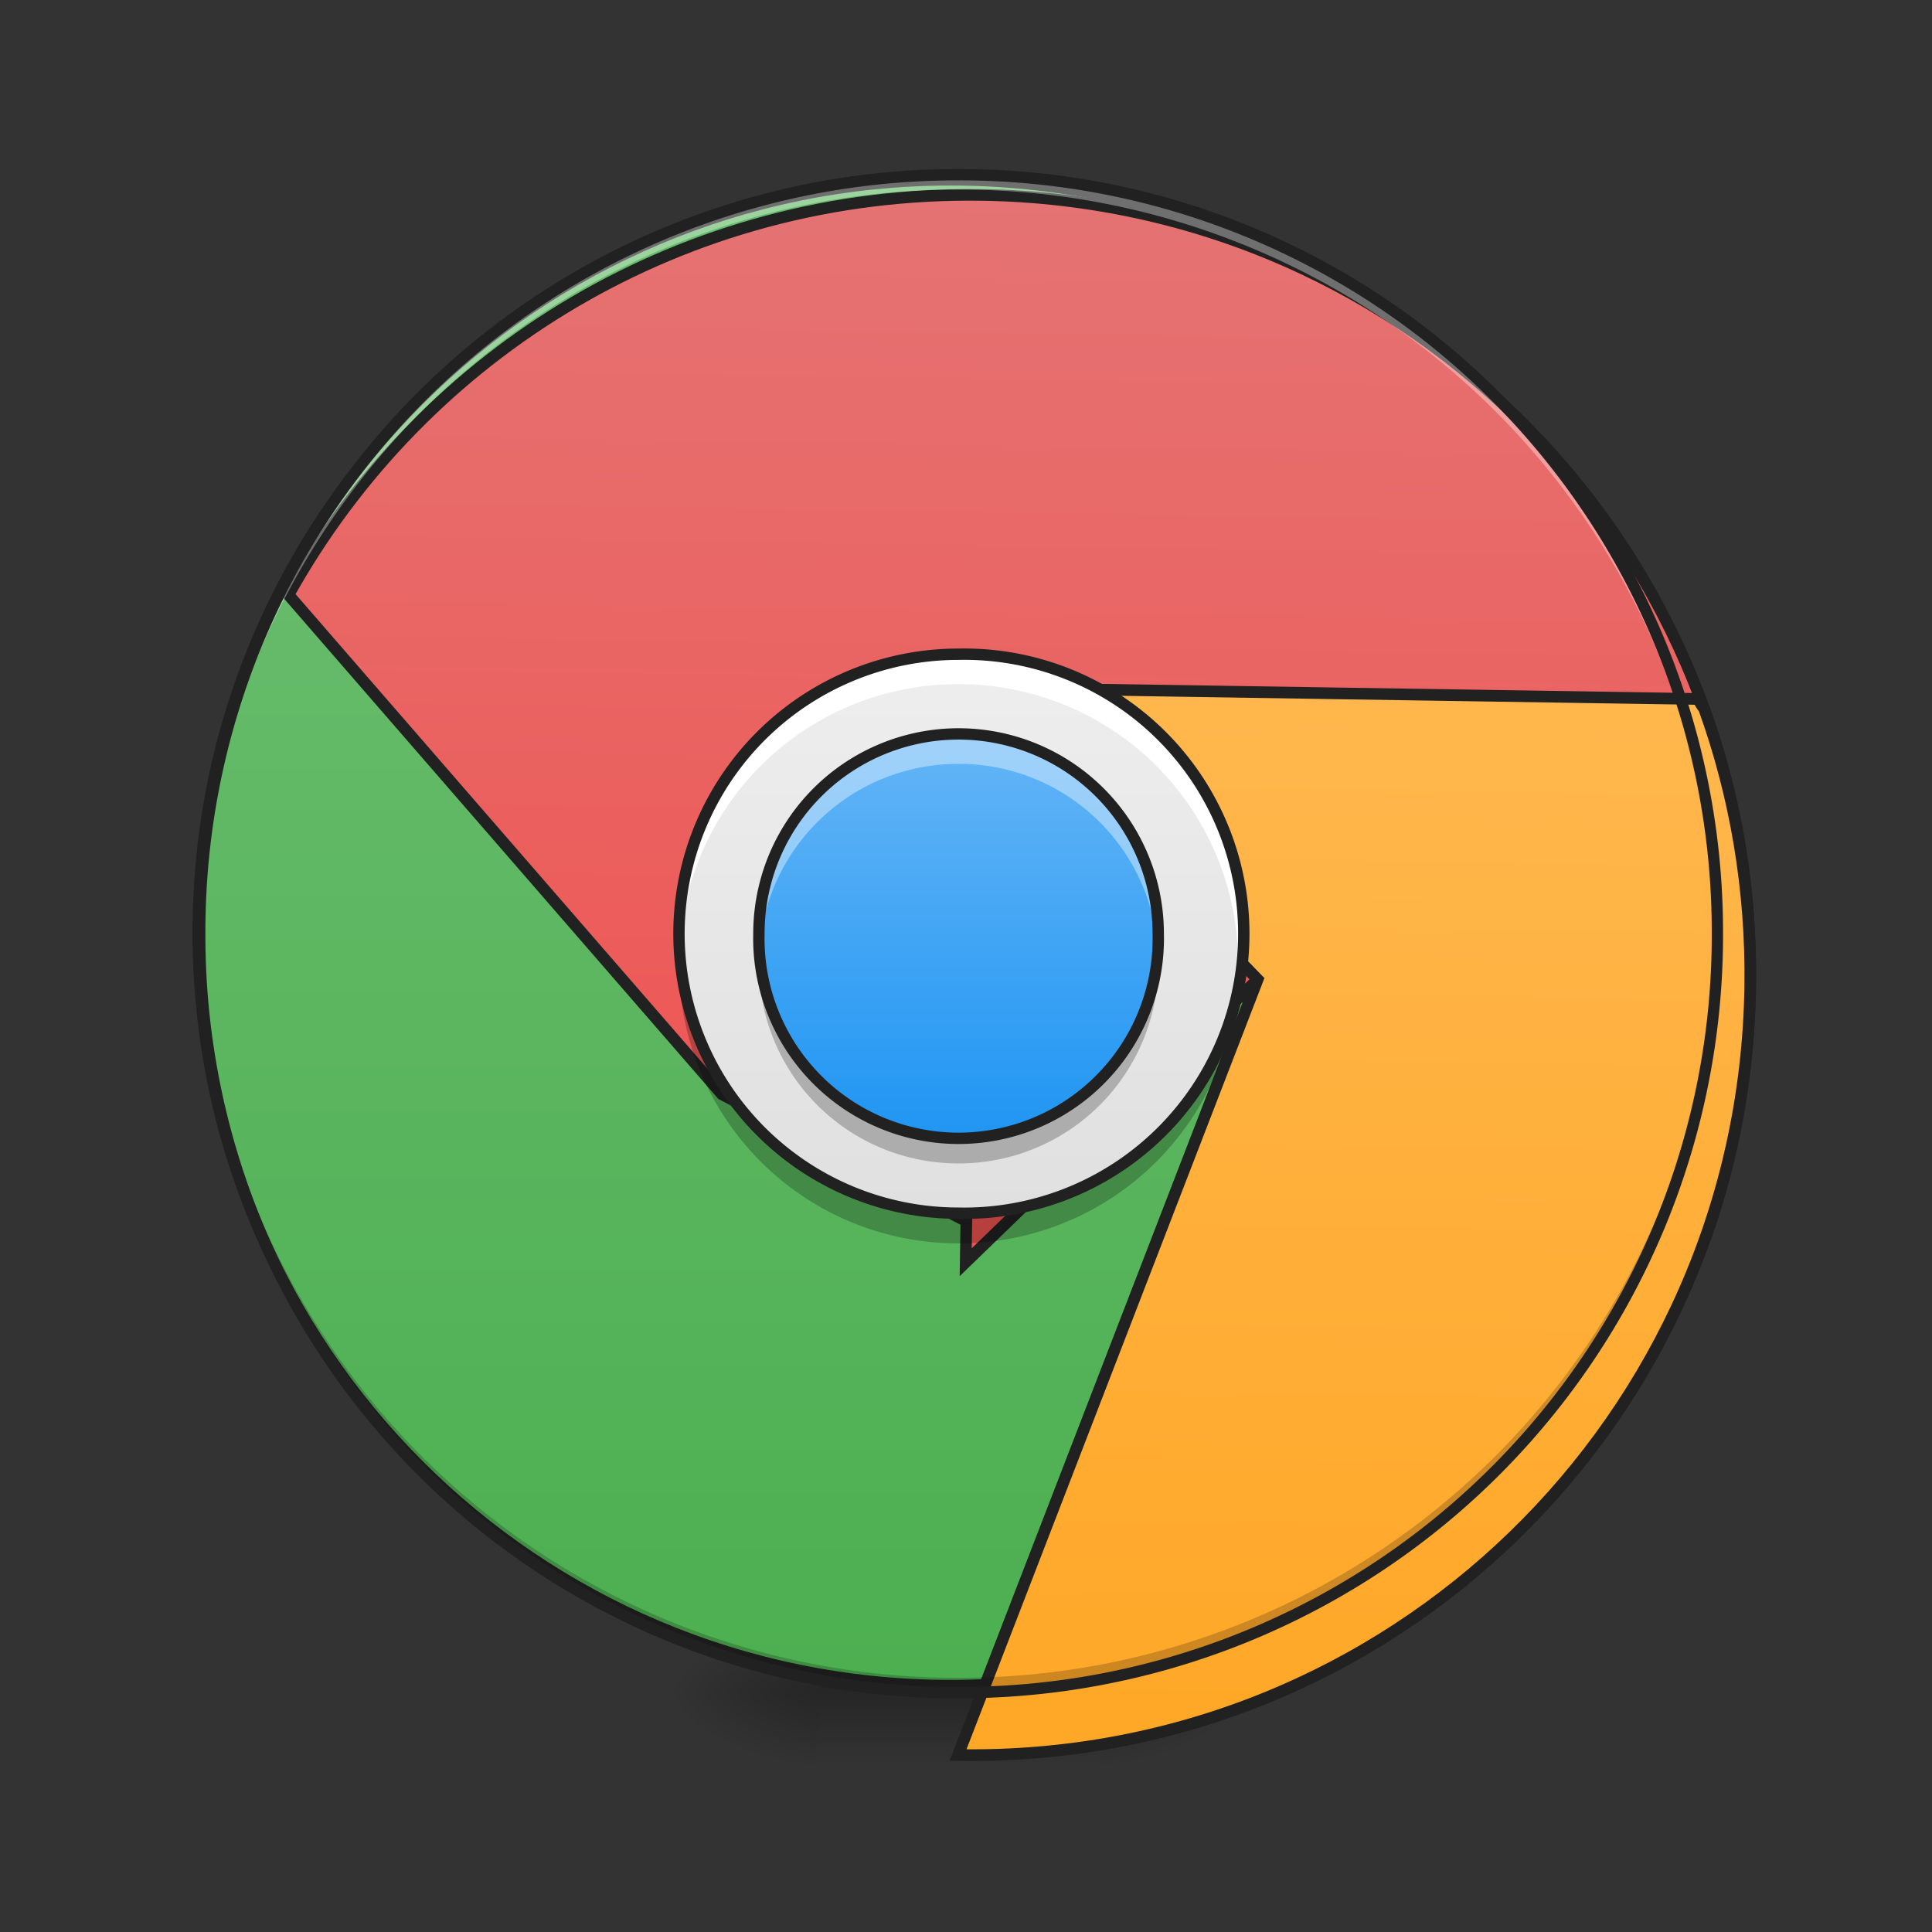 <svg xmlns="http://www.w3.org/2000/svg" width="32" height="32"><rect width="100%" height="100%" fill="#333333" stroke="none"/><defs><radialGradient id="a" gradientUnits="userSpaceOnUse" cx="450.909" cy="189.579" fx="450.909" fy="189.579" r="21.167" gradientTransform="matrix(0 -.078 -.141 0 44.523 63.595)"><stop offset="0" stop-opacity=".314"/><stop offset=".222" stop-opacity=".275"/><stop offset="1" stop-opacity="0"/></radialGradient><radialGradient id="b" gradientUnits="userSpaceOnUse" cx="450.909" cy="189.579" fx="450.909" fy="189.579" r="21.167" gradientTransform="matrix(0 .078 .141 0 -12.77 -7.527)"><stop offset="0" stop-opacity=".314"/><stop offset=".222" stop-opacity=".275"/><stop offset="1" stop-opacity="0"/></radialGradient><radialGradient id="c" gradientUnits="userSpaceOnUse" cx="450.909" cy="189.579" fx="450.909" fy="189.579" r="21.167" gradientTransform="matrix(0 -.078 .141 0 -12.77 63.595)"><stop offset="0" stop-opacity=".314"/><stop offset=".222" stop-opacity=".275"/><stop offset="1" stop-opacity="0"/></radialGradient><radialGradient id="d" gradientUnits="userSpaceOnUse" cx="450.909" cy="189.579" fx="450.909" fy="189.579" r="21.167" gradientTransform="matrix(0 .078 -.141 0 44.523 -7.527)"><stop offset="0" stop-opacity=".314"/><stop offset=".222" stop-opacity=".275"/><stop offset="1" stop-opacity="0"/></radialGradient><linearGradient id="e" gradientUnits="userSpaceOnUse" x1="255.323" y1="233.5" x2="255.323" y2="254.667" gradientTransform="matrix(.013 0 0 .062 12.465 13.439)"><stop offset="0" stop-opacity=".275"/><stop offset="1" stop-opacity="0"/></linearGradient><linearGradient id="f" gradientUnits="userSpaceOnUse" x1="179.917" y1="233.5" x2="179.917" y2="-62.833"><stop offset="0" stop-color="#4caf50"/><stop offset="1" stop-color="#66bb6a"/></linearGradient><linearGradient id="g" gradientUnits="userSpaceOnUse" x1="960" y1="1215.118" x2="960" y2="175.118"><stop offset="0" stop-color="#ef5350"/><stop offset="1" stop-color="#e57373"/></linearGradient><linearGradient id="h" gradientUnits="userSpaceOnUse" x1="1360" y1="1695.118" x2="1360" y2="655.118"><stop offset="0" stop-color="#ffa726"/><stop offset="1" stop-color="#ffb74d"/></linearGradient><linearGradient id="i" gradientUnits="userSpaceOnUse" x1="254" y1="106.5" x2="254" y2="-41.667" gradientTransform="matrix(.062 0 0 .062 0 13.439)"><stop offset="0" stop-color="#e0e0e0"/><stop offset="1" stop-color="#eee"/></linearGradient><linearGradient id="j" gradientUnits="userSpaceOnUse" x1="254" y1="85.333" x2="254" y2="-20.5" gradientTransform="matrix(.062 0 0 .062 0 13.439)"><stop offset="0" stop-color="#2196f3"/><stop offset="1" stop-color="#64b5f6"/></linearGradient></defs><path d="M18.191 28.035h2.649v-1.324H18.19zm0 0" fill="url(#a)"/><path d="M13.563 28.035h-2.649v1.32h2.649zm0 0" fill="url(#b)"/><path d="M13.563 28.035h-2.649v-1.324h2.649zm0 0" fill="url(#c)"/><path d="M18.191 28.035h2.649v1.32H18.19zm0 0" fill="url(#d)"/><path d="M13.563 27.703h4.628v1.652h-4.628zm0 0" fill="url(#e)"/><path d="M253.976-168.692c111.052 0 201.106 90.054 201.106 201.106 0 111.052-90.054 201.106-201.106 201.106-111.052 0-201.044-90.054-201.044-201.106 0-111.052 89.992-201.106 201.044-201.106zm0 0" transform="matrix(.062 0 0 .062 0 13.439)" fill="url(#f)" stroke-width="3" stroke-linecap="round" stroke="#212121"/><path d="M959.908 175.023c-290.523 0-542.074 161.559-669.857 400.119l429.88 479.954 239.977 119.989v39.917l280.131-279.894 440.037 239.977v4.96c25.982-76.764 39.917-159.198 39.917-244.937 0-421.141-338.944-760.085-760.085-760.085zm0 0" transform="rotate(.891) scale(.017)" fill="url(#g)" stroke-width="11.339" stroke-linecap="round" stroke="#212121"/><path d="M959.908 655.213l280.131 279.895-280.13 760.085h1.417c420.196 0 758.667-338.944 758.667-760.085 0-95.424-17.478-186.833-49.129-270.683-2.598-3.07-4.488-6.141-5.669-9.212zm0 0" transform="rotate(.891) scale(.017)" fill="url(#h)" stroke-width="11.339" stroke-linecap="round" stroke="#212121"/><path d="M15.875 28.035a12.54 12.54 0 0 1-12.566-12.57v-.121a12.542 12.542 0 0 0 12.566 12.445 12.545 12.545 0 0 0 12.57-12.445v.12c0 6.966-5.605 12.571-12.57 12.571zm0 0" fill-opacity=".196"/><path d="M15.875 2.895A12.54 12.54 0 0 0 3.309 15.59 12.543 12.543 0 0 1 15.875 3.14a12.546 12.546 0 0 1 12.57 12.45v-.125c0-6.965-5.605-12.57-12.57-12.57zm0 0" fill="#fff" fill-opacity=".353"/><path d="M15.875 10.836a4.63 4.63 0 1 1 0 9.258 4.629 4.629 0 1 1 0-9.258zm0 0" fill="url(#i)"/><path d="M15.875 12.156a3.308 3.308 0 0 1 3.309 3.309 3.308 3.308 0 1 1-6.614 0 3.307 3.307 0 0 1 3.305-3.309zm0 0" fill="url(#j)"/><path d="M15.875 2.8a12.638 12.638 0 0 0-12.66 12.665 12.638 12.638 0 0 0 12.66 12.664 12.64 12.64 0 0 0 12.664-12.664A12.64 12.64 0 0 0 15.875 2.8zm0 .188a12.447 12.447 0 0 1 12.477 12.477A12.447 12.447 0 0 1 15.875 27.94 12.446 12.446 0 0 1 3.402 15.465 12.446 12.446 0 0 1 15.875 2.988zm0 0" fill="#212121"/><path d="M15.875 12.156a3.3 3.3 0 0 0-3.305 3.309c0 .082 0 .168.008.25a3.3 3.3 0 0 1 3.297-3.063 3.3 3.3 0 0 1 3.3 3.063 3.303 3.303 0 0 0-3.3-3.559zm0 0" fill="#fff" fill-opacity=".392"/><path d="M15.875 19.27a3.3 3.3 0 0 1-3.305-3.31c0-.081 0-.163.008-.245a3.3 3.3 0 0 0 3.297 3.058 3.3 3.3 0 0 0 3.3-3.058 3.303 3.303 0 0 1-3.3 3.555zm0 0" fill-opacity=".235"/><path d="M15.875 12.156a3.308 3.308 0 0 1 3.309 3.309 3.308 3.308 0 1 1-6.614 0 3.307 3.307 0 0 1 3.305-3.309zm0 0" fill="none" stroke-width=".188" stroke-linecap="round" stroke="#212121"/><path d="M15.875 10.836a4.619 4.619 0 0 0-4.621 4.879 4.616 4.616 0 0 1 4.621-4.383 4.62 4.62 0 0 1 4.625 4.383 4.62 4.62 0 0 0-4.625-4.879zm0 0" fill="#fff"/><path d="M15.875 20.594a4.622 4.622 0 0 1-4.629-4.633c0-.082.004-.164.008-.246a4.613 4.613 0 0 0 4.621 4.379 4.616 4.616 0 0 0 4.625-4.38c.004.083.008.165.008.247a4.623 4.623 0 0 1-4.633 4.633zm0 0" fill-opacity=".235"/><path d="M15.875 10.836a4.63 4.63 0 1 1 0 9.258 4.629 4.629 0 1 1 0-9.258zm0 0" fill="none" stroke-width=".188" stroke-linecap="round" stroke="#212121"/></svg>